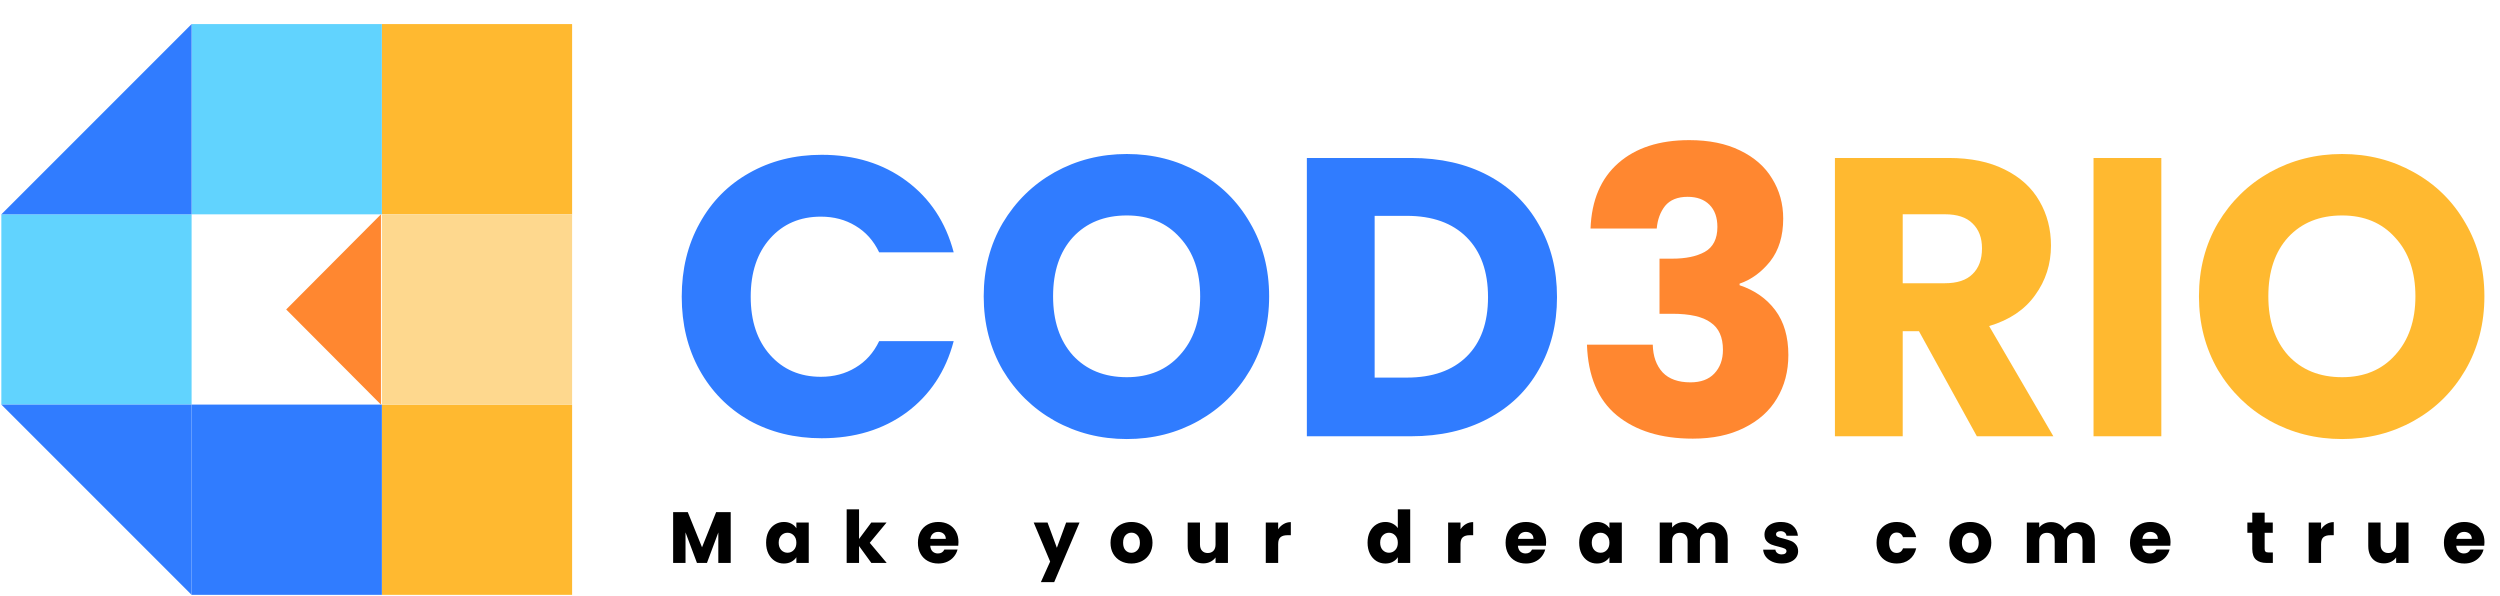 <svg width="948" height="226" viewBox="0 0 948 226" fill="none" xmlns="http://www.w3.org/2000/svg">
<rect width="72.145" height="72.145" transform="matrix(-1 0 0 1 216.944 153.421)" fill="#FFB930"/>
<rect width="72.145" height="72.145" transform="matrix(-1 0 0 1 216.944 9.131)" fill="#FFB930"/>
<rect width="72.145" height="72.145" transform="matrix(-1 0 0 1 216.944 81.276)" fill="#FED88E"/>
<rect width="72.145" height="72.145" transform="matrix(-1 0 0 1 144.799 153.421)" fill="#307CFF"/>
<rect width="72.145" height="72.145" transform="matrix(-1 0 0 1 144.799 9.131)" fill="#61D3FE"/>
<rect width="72.145" height="72.145" transform="matrix(-1 0 0 1 72.654 81.276)" fill="#61D3FE"/>
<path d="M36.594 189.504L72.654 225.566L72.654 153.421L0.509 153.421L36.594 189.504Z" fill="#307CFF"/>
<path d="M36.571 45.217L0.509 81.276L72.654 81.276L72.654 9.131L36.571 45.217Z" fill="#307CFF"/>
<path d="M108.519 117.349L144.453 81.276L144.453 153.421L108.519 117.349Z" fill="#FF8730"/>
<path d="M258.513 112.517C258.513 102.094 260.768 92.824 265.277 84.706C269.787 76.488 276.051 70.124 284.069 65.615C292.186 61.004 301.356 58.699 311.579 58.699C324.106 58.699 334.83 62.007 343.749 68.621C352.669 75.236 358.632 84.255 361.638 95.68H333.377C331.272 91.271 328.265 87.913 324.357 85.608C320.548 83.303 316.189 82.151 311.278 82.151C303.361 82.151 296.947 84.907 292.036 90.419C287.125 95.931 284.67 103.297 284.67 112.517C284.67 121.737 287.125 129.104 292.036 134.616C296.947 140.128 303.361 142.884 311.278 142.884C316.189 142.884 320.548 141.731 324.357 139.426C328.265 137.121 331.272 133.764 333.377 129.354H361.638C358.632 140.779 352.669 149.799 343.749 156.413C334.83 162.928 324.106 166.185 311.579 166.185C301.356 166.185 292.186 163.93 284.069 159.42C276.051 154.81 269.787 148.446 265.277 140.328C260.768 132.21 258.513 122.94 258.513 112.517ZM427.29 166.485C417.368 166.485 408.248 164.18 399.93 159.57C391.712 154.96 385.148 148.546 380.237 140.328C375.426 132.01 373.021 122.689 373.021 112.367C373.021 102.044 375.426 92.774 380.237 84.556C385.148 76.338 391.712 69.924 399.93 65.314C408.248 60.704 417.368 58.399 427.29 58.399C437.212 58.399 446.282 60.704 454.5 65.314C462.818 69.924 469.332 76.338 474.042 84.556C478.853 92.774 481.258 102.044 481.258 112.367C481.258 122.689 478.853 132.01 474.042 140.328C469.232 148.546 462.718 154.96 454.5 159.57C446.282 164.18 437.212 166.485 427.29 166.485ZM427.29 143.034C435.709 143.034 442.423 140.228 447.434 134.616C452.545 129.003 455.101 121.587 455.101 112.367C455.101 103.046 452.545 95.63 447.434 90.118C442.423 84.506 435.709 81.7 427.29 81.7C418.771 81.7 411.956 84.456 406.845 89.968C401.834 95.48 399.329 102.946 399.329 112.367C399.329 121.687 401.834 129.154 406.845 134.766C411.956 140.278 418.771 143.034 427.29 143.034ZM535.096 59.902C546.22 59.902 555.942 62.107 564.26 66.516C572.578 70.926 578.992 77.14 583.502 85.157C588.112 93.075 590.417 102.245 590.417 112.668C590.417 122.99 588.112 132.16 583.502 140.178C578.992 148.195 572.528 154.409 564.11 158.819C555.791 163.228 546.12 165.433 535.096 165.433H495.56V59.902H535.096ZM533.442 143.184C543.164 143.184 550.73 140.529 556.142 135.217C561.554 129.905 564.26 122.389 564.26 112.668C564.26 102.946 561.554 95.38 556.142 89.968C550.73 84.556 543.164 81.85 533.442 81.85H521.266V143.184H533.442Z" fill="#307CFF"/>
<path d="M603.129 86.661C603.53 75.937 607.038 67.669 613.653 61.856C620.267 56.044 629.237 53.137 640.561 53.137C648.078 53.137 654.492 54.44 659.804 57.046C665.215 59.651 669.274 63.209 671.98 67.719C674.786 72.229 676.19 77.29 676.19 82.902C676.19 89.517 674.536 94.929 671.229 99.138C667.921 103.247 664.063 106.053 659.653 107.556V108.158C665.366 110.062 669.876 113.219 673.183 117.628C676.49 122.038 678.144 127.7 678.144 134.616C678.144 140.829 676.691 146.341 673.784 151.152C670.978 155.862 666.819 159.57 661.307 162.276C655.895 164.982 649.431 166.335 641.914 166.335C629.888 166.335 620.267 163.379 613.051 157.466C605.936 151.553 602.177 142.633 601.777 130.707H626.731C626.831 135.117 628.084 138.624 630.489 141.23C632.895 143.736 636.402 144.988 641.012 144.988C644.921 144.988 647.928 143.886 650.032 141.681C652.237 139.376 653.339 136.369 653.339 132.661C653.339 127.851 651.786 124.393 648.679 122.289C645.673 120.084 640.812 118.981 634.097 118.981H629.287V98.086H634.097C639.209 98.086 643.318 97.234 646.424 95.53C649.631 93.726 651.235 90.569 651.235 86.059C651.235 82.451 650.233 79.645 648.228 77.641C646.224 75.636 643.468 74.634 639.96 74.634C636.152 74.634 633.296 75.787 631.391 78.092C629.587 80.397 628.535 83.253 628.234 86.661H603.129Z" fill="#FF8730"/>
<path d="M749.621 165.433L727.673 125.596H721.509V165.433H695.803V59.902H738.947C747.265 59.902 754.331 61.355 760.144 64.261C766.057 67.168 770.466 71.177 773.373 76.288C776.279 81.299 777.732 86.911 777.732 93.125C777.732 100.14 775.728 106.404 771.719 111.916C767.81 117.428 761.998 121.337 754.281 123.642L778.634 165.433H749.621ZM721.509 107.406H737.444C742.154 107.406 745.662 106.253 747.967 103.948C750.372 101.643 751.575 98.386 751.575 94.177C751.575 90.168 750.372 87.011 747.967 84.706C745.662 82.401 742.154 81.249 737.444 81.249H721.509V107.406ZM819.575 59.902V165.433H793.869V59.902H819.575ZM888.114 166.485C878.192 166.485 869.072 164.18 860.754 159.57C852.536 154.96 845.971 148.546 841.061 140.328C836.25 132.01 833.845 122.689 833.845 112.367C833.845 102.044 836.25 92.774 841.061 84.556C845.971 76.338 852.536 69.924 860.754 65.314C869.072 60.704 878.192 58.399 888.114 58.399C898.035 58.399 907.105 60.704 915.323 65.314C923.642 69.924 930.156 76.338 934.866 84.556C939.677 92.774 942.082 102.044 942.082 112.367C942.082 122.689 939.677 132.01 934.866 140.328C930.056 148.546 923.541 154.96 915.323 159.57C907.105 164.18 898.035 166.485 888.114 166.485ZM888.114 143.034C896.532 143.034 903.247 140.228 908.258 134.616C913.369 129.003 915.925 121.587 915.925 112.367C915.925 103.046 913.369 95.63 908.258 90.118C903.247 84.506 896.532 81.7 888.114 81.7C879.595 81.7 872.78 84.456 867.669 89.968C862.658 95.48 860.153 102.946 860.153 112.367C860.153 121.687 862.658 129.154 867.669 134.766C872.78 140.278 879.595 143.034 888.114 143.034Z" fill="#FFB930"/>
<path d="M277.081 194.195V213.468H272.386V201.91L268.076 213.468H264.287L259.949 201.882V213.468H255.254V194.195H260.8L266.209 207.538L271.562 194.195H277.081ZM290.506 205.781C290.506 204.207 290.799 202.825 291.384 201.635C291.988 200.445 292.803 199.53 293.828 198.89C294.853 198.249 295.997 197.929 297.26 197.929C298.34 197.929 299.282 198.148 300.088 198.587C300.911 199.027 301.543 199.603 301.982 200.317V198.148H306.677V213.468H301.982V211.299C301.524 212.013 300.884 212.59 300.06 213.029C299.255 213.468 298.312 213.688 297.232 213.688C295.988 213.688 294.853 213.368 293.828 212.727C292.803 212.068 291.988 211.144 291.384 209.954C290.799 208.746 290.506 207.355 290.506 205.781ZM301.982 205.808C301.982 204.637 301.653 203.712 300.994 203.035C300.353 202.358 299.566 202.019 298.632 202.019C297.699 202.019 296.903 202.358 296.244 203.035C295.603 203.694 295.283 204.609 295.283 205.781C295.283 206.952 295.603 207.886 296.244 208.581C296.903 209.258 297.699 209.597 298.632 209.597C299.566 209.597 300.353 209.258 300.994 208.581C301.653 207.904 301.982 206.98 301.982 205.808ZM330.418 213.468L325.75 207.044V213.468H321.056V193.151H325.75V204.381L330.39 198.148H336.183L329.814 205.836L336.238 213.468H330.418ZM363.451 205.561C363.451 206 363.424 206.458 363.369 206.934H352.743C352.817 207.886 353.119 208.618 353.649 209.13C354.199 209.625 354.867 209.872 355.654 209.872C356.825 209.872 357.64 209.377 358.097 208.389H363.094C362.838 209.396 362.371 210.302 361.694 211.107C361.035 211.912 360.202 212.544 359.195 213.002C358.189 213.459 357.063 213.688 355.818 213.688C354.318 213.688 352.981 213.368 351.81 212.727C350.639 212.086 349.723 211.171 349.064 209.981C348.406 208.792 348.076 207.401 348.076 205.808C348.076 204.216 348.396 202.825 349.037 201.635C349.696 200.445 350.611 199.53 351.783 198.89C352.954 198.249 354.299 197.929 355.818 197.929C357.301 197.929 358.619 198.24 359.772 198.862C360.925 199.484 361.822 200.372 362.463 201.525C363.122 202.678 363.451 204.024 363.451 205.561ZM358.646 204.326C358.646 203.52 358.372 202.88 357.823 202.404C357.274 201.928 356.587 201.69 355.764 201.69C354.976 201.69 354.308 201.919 353.759 202.376C353.228 202.834 352.899 203.484 352.771 204.326H358.646ZM409.36 198.148L399.75 220.744H394.699L398.213 212.947L391.98 198.148H397.224L400.766 207.73L404.28 198.148H409.36ZM429.013 213.688C427.512 213.688 426.158 213.368 424.95 212.727C423.76 212.086 422.817 211.171 422.122 209.981C421.445 208.792 421.106 207.401 421.106 205.808C421.106 204.234 421.454 202.852 422.149 201.662C422.845 200.454 423.797 199.53 425.005 198.89C426.213 198.249 427.567 197.929 429.068 197.929C430.569 197.929 431.923 198.249 433.131 198.89C434.339 199.53 435.291 200.454 435.987 201.662C436.682 202.852 437.03 204.234 437.03 205.808C437.03 207.382 436.673 208.773 435.959 209.981C435.264 211.171 434.303 212.086 433.077 212.727C431.869 213.368 430.514 213.688 429.013 213.688ZM429.013 209.625C429.91 209.625 430.67 209.295 431.292 208.636C431.933 207.977 432.253 207.035 432.253 205.808C432.253 204.582 431.942 203.639 431.319 202.98C430.715 202.321 429.965 201.992 429.068 201.992C428.153 201.992 427.393 202.321 426.789 202.98C426.185 203.621 425.883 204.564 425.883 205.808C425.883 207.035 426.176 207.977 426.762 208.636C427.366 209.295 428.116 209.625 429.013 209.625ZM465.631 198.148V213.468H460.936V211.382C460.46 212.059 459.81 212.608 458.987 213.029C458.181 213.432 457.284 213.633 456.296 213.633C455.125 213.633 454.09 213.377 453.194 212.864C452.297 212.333 451.601 211.574 451.107 210.585C450.613 209.597 450.366 208.435 450.366 207.099V198.148H455.033V206.467C455.033 207.492 455.298 208.288 455.829 208.856C456.36 209.423 457.074 209.707 457.971 209.707C458.886 209.707 459.609 209.423 460.14 208.856C460.671 208.288 460.936 207.492 460.936 206.467V198.148H465.631ZM484.68 200.702C485.229 199.86 485.916 199.201 486.739 198.725C487.563 198.231 488.478 197.983 489.485 197.983V202.953H488.194C487.023 202.953 486.144 203.209 485.559 203.722C484.973 204.216 484.68 205.094 484.68 206.357V213.468H479.985V198.148H484.68V200.702ZM518.578 205.781C518.578 204.207 518.871 202.825 519.456 201.635C520.06 200.445 520.875 199.53 521.9 198.89C522.925 198.249 524.069 197.929 525.332 197.929C526.338 197.929 527.254 198.139 528.077 198.56C528.919 198.981 529.578 199.548 530.054 200.262V193.151H534.749V213.468H530.054V211.272C529.615 212.004 528.983 212.59 528.16 213.029C527.354 213.468 526.412 213.688 525.332 213.688C524.069 213.688 522.925 213.368 521.9 212.727C520.875 212.068 520.06 211.144 519.456 209.954C518.871 208.746 518.578 207.355 518.578 205.781ZM530.054 205.808C530.054 204.637 529.725 203.712 529.066 203.035C528.425 202.358 527.638 202.019 526.704 202.019C525.771 202.019 524.975 202.358 524.316 203.035C523.675 203.694 523.355 204.609 523.355 205.781C523.355 206.952 523.675 207.886 524.316 208.581C524.975 209.258 525.771 209.597 526.704 209.597C527.638 209.597 528.425 209.258 529.066 208.581C529.725 207.904 530.054 206.98 530.054 205.808ZM553.822 200.702C554.371 199.86 555.058 199.201 555.881 198.725C556.705 198.231 557.62 197.983 558.627 197.983V202.953H557.337C556.165 202.953 555.287 203.209 554.701 203.722C554.115 204.216 553.822 205.094 553.822 206.357V213.468H549.127V198.148H553.822V200.702ZM586.295 205.561C586.295 206 586.267 206.458 586.212 206.934H575.587C575.66 207.886 575.962 208.618 576.493 209.13C577.042 209.625 577.71 209.872 578.497 209.872C579.669 209.872 580.483 209.377 580.941 208.389H585.938C585.681 209.396 585.215 210.302 584.538 211.107C583.879 211.912 583.046 212.544 582.039 213.002C581.032 213.459 579.907 213.688 578.662 213.688C577.161 213.688 575.825 213.368 574.654 212.727C573.482 212.086 572.567 211.171 571.908 209.981C571.249 208.792 570.92 207.401 570.92 205.808C570.92 204.216 571.24 202.825 571.881 201.635C572.54 200.445 573.455 199.53 574.626 198.89C575.798 198.249 577.143 197.929 578.662 197.929C580.145 197.929 581.463 198.24 582.616 198.862C583.769 199.484 584.666 200.372 585.306 201.525C585.965 202.678 586.295 204.024 586.295 205.561ZM581.49 204.326C581.49 203.52 581.215 202.88 580.666 202.404C580.117 201.928 579.431 201.69 578.607 201.69C577.82 201.69 577.152 201.919 576.603 202.376C576.072 202.834 575.743 203.484 575.615 204.326H581.49ZM598.82 205.781C598.82 204.207 599.113 202.825 599.699 201.635C600.303 200.445 601.117 199.53 602.142 198.89C603.167 198.249 604.311 197.929 605.574 197.929C606.654 197.929 607.597 198.148 608.402 198.587C609.226 199.027 609.857 199.603 610.296 200.317V198.148H614.991V213.468H610.296V211.299C609.839 212.013 609.198 212.59 608.375 213.029C607.569 213.468 606.627 213.688 605.547 213.688C604.302 213.688 603.167 213.368 602.142 212.727C601.117 212.068 600.303 211.144 599.699 209.954C599.113 208.746 598.82 207.355 598.82 205.781ZM610.296 205.808C610.296 204.637 609.967 203.712 609.308 203.035C608.667 202.358 607.88 202.019 606.947 202.019C606.013 202.019 605.217 202.358 604.558 203.035C603.918 203.694 603.597 204.609 603.597 205.781C603.597 206.952 603.918 207.886 604.558 208.581C605.217 209.258 606.013 209.597 606.947 209.597C607.88 209.597 608.667 209.258 609.308 208.581C609.967 207.904 610.296 206.98 610.296 205.808ZM648.918 197.983C650.822 197.983 652.332 198.56 653.448 199.713C654.583 200.866 655.15 202.468 655.15 204.518V213.468H650.483V205.149C650.483 204.161 650.218 203.401 649.687 202.871C649.174 202.321 648.46 202.047 647.545 202.047C646.63 202.047 645.907 202.321 645.376 202.871C644.864 203.401 644.608 204.161 644.608 205.149V213.468H639.94V205.149C639.94 204.161 639.675 203.401 639.144 202.871C638.631 202.321 637.918 202.047 637.002 202.047C636.087 202.047 635.364 202.321 634.833 202.871C634.321 203.401 634.065 204.161 634.065 205.149V213.468H629.37V198.148H634.065V200.07C634.541 199.429 635.163 198.926 635.932 198.56C636.7 198.176 637.57 197.983 638.54 197.983C639.693 197.983 640.718 198.231 641.615 198.725C642.53 199.219 643.244 199.924 643.756 200.839C644.287 199.997 645.01 199.31 645.925 198.78C646.841 198.249 647.838 197.983 648.918 197.983ZM675.648 213.688C674.312 213.688 673.122 213.459 672.079 213.002C671.036 212.544 670.212 211.922 669.608 211.135C669.004 210.329 668.666 209.432 668.592 208.444H673.232C673.287 208.975 673.534 209.405 673.974 209.734C674.413 210.064 674.953 210.229 675.593 210.229C676.179 210.229 676.628 210.119 676.939 209.899C677.268 209.661 677.433 209.359 677.433 208.993C677.433 208.554 677.204 208.233 676.747 208.032C676.289 207.812 675.548 207.575 674.523 207.318C673.424 207.062 672.509 206.797 671.777 206.522C671.045 206.229 670.414 205.781 669.883 205.177C669.352 204.554 669.087 203.722 669.087 202.678C669.087 201.8 669.324 201.004 669.8 200.29C670.295 199.558 671.008 198.981 671.942 198.56C672.894 198.139 674.019 197.929 675.319 197.929C677.241 197.929 678.751 198.404 679.849 199.356C680.966 200.308 681.606 201.571 681.771 203.145H677.433C677.36 202.614 677.122 202.193 676.719 201.882C676.335 201.571 675.822 201.415 675.182 201.415C674.633 201.415 674.212 201.525 673.919 201.745C673.626 201.946 673.479 202.23 673.479 202.596C673.479 203.035 673.708 203.365 674.166 203.584C674.642 203.804 675.374 204.024 676.362 204.243C677.497 204.536 678.421 204.829 679.135 205.122C679.849 205.396 680.471 205.854 681.002 206.495C681.551 207.117 681.835 207.959 681.853 209.021C681.853 209.917 681.597 210.723 681.085 211.437C680.59 212.132 679.867 212.681 678.916 213.084C677.982 213.487 676.893 213.688 675.648 213.688ZM711.574 205.808C711.574 204.216 711.895 202.825 712.535 201.635C713.194 200.445 714.1 199.53 715.253 198.89C716.425 198.249 717.761 197.929 719.262 197.929C721.184 197.929 722.785 198.432 724.067 199.439C725.366 200.445 726.217 201.864 726.62 203.694H721.623C721.202 202.523 720.388 201.937 719.18 201.937C718.319 201.937 717.633 202.276 717.12 202.953C716.608 203.612 716.352 204.564 716.352 205.808C716.352 207.053 716.608 208.014 717.12 208.691C717.633 209.35 718.319 209.679 719.18 209.679C720.388 209.679 721.202 209.094 721.623 207.922H726.62C726.217 209.716 725.366 211.125 724.067 212.15C722.767 213.175 721.165 213.688 719.262 213.688C717.761 213.688 716.425 213.368 715.253 212.727C714.1 212.086 713.194 211.171 712.535 209.981C711.895 208.792 711.574 207.401 711.574 205.808ZM747.087 213.688C745.586 213.688 744.232 213.368 743.024 212.727C741.834 212.086 740.891 211.171 740.196 209.981C739.518 208.792 739.18 207.401 739.18 205.808C739.18 204.234 739.528 202.852 740.223 201.662C740.919 200.454 741.87 199.53 743.079 198.89C744.287 198.249 745.641 197.929 747.142 197.929C748.643 197.929 749.997 198.249 751.205 198.89C752.413 199.53 753.365 200.454 754.061 201.662C754.756 202.852 755.104 204.234 755.104 205.808C755.104 207.382 754.747 208.773 754.033 209.981C753.338 211.171 752.377 212.086 751.15 212.727C749.942 213.368 748.588 213.688 747.087 213.688ZM747.087 209.625C747.984 209.625 748.743 209.295 749.366 208.636C750.006 207.977 750.327 207.035 750.327 205.808C750.327 204.582 750.016 203.639 749.393 202.98C748.789 202.321 748.039 201.992 747.142 201.992C746.227 201.992 745.467 202.321 744.863 202.98C744.259 203.621 743.957 204.564 743.957 205.808C743.957 207.035 744.25 207.977 744.836 208.636C745.44 209.295 746.19 209.625 747.087 209.625ZM788.125 197.983C790.029 197.983 791.539 198.56 792.655 199.713C793.79 200.866 794.357 202.468 794.357 204.518V213.468H789.69V205.149C789.69 204.161 789.425 203.401 788.894 202.871C788.381 202.321 787.667 202.047 786.752 202.047C785.837 202.047 785.114 202.321 784.583 202.871C784.071 203.401 783.814 204.161 783.814 205.149V213.468H779.147V205.149C779.147 204.161 778.882 203.401 778.351 202.871C777.838 202.321 777.125 202.047 776.209 202.047C775.294 202.047 774.571 202.321 774.04 202.871C773.528 203.401 773.272 204.161 773.272 205.149V213.468H768.577V198.148H773.272V200.07C773.748 199.429 774.37 198.926 775.139 198.56C775.907 198.176 776.777 197.983 777.747 197.983C778.9 197.983 779.925 198.231 780.822 198.725C781.737 199.219 782.451 199.924 782.963 200.839C783.494 199.997 784.217 199.31 785.132 198.78C786.048 198.249 787.045 197.983 788.125 197.983ZM823.064 205.561C823.064 206 823.037 206.458 822.982 206.934H812.357C812.43 207.886 812.732 208.618 813.263 209.13C813.812 209.625 814.48 209.872 815.267 209.872C816.438 209.872 817.253 209.377 817.711 208.389H822.707C822.451 209.396 821.984 210.302 821.307 211.107C820.648 211.912 819.815 212.544 818.809 213.002C817.802 213.459 816.676 213.688 815.432 213.688C813.931 213.688 812.595 213.368 811.423 212.727C810.252 212.086 809.337 211.171 808.678 209.981C808.019 208.792 807.689 207.401 807.689 205.808C807.689 204.216 808.01 202.825 808.65 201.635C809.309 200.445 810.224 199.53 811.396 198.89C812.567 198.249 813.913 197.929 815.432 197.929C816.914 197.929 818.232 198.24 819.385 198.862C820.538 199.484 821.435 200.372 822.076 201.525C822.735 202.678 823.064 204.024 823.064 205.561ZM818.26 204.326C818.26 203.52 817.985 202.88 817.436 202.404C816.887 201.928 816.201 201.69 815.377 201.69C814.59 201.69 813.922 201.919 813.373 202.376C812.842 202.834 812.512 203.484 812.384 204.326H818.26ZM861.862 209.487V213.468H859.474C857.771 213.468 856.444 213.056 855.493 212.233C854.541 211.391 854.065 210.027 854.065 208.142V202.047H852.198V198.148H854.065V194.414H858.76V198.148H861.835V202.047H858.76V208.197C858.76 208.654 858.87 208.984 859.089 209.185C859.309 209.387 859.675 209.487 860.187 209.487H861.862ZM880.154 200.702C880.703 199.86 881.39 199.201 882.213 198.725C883.037 198.231 883.952 197.983 884.959 197.983V202.953H883.669C882.497 202.953 881.619 203.209 881.033 203.722C880.447 204.216 880.154 205.094 880.154 206.357V213.468H875.459V198.148H880.154V200.702ZM913.313 198.148V213.468H908.618V211.382C908.142 212.059 907.492 212.608 906.669 213.029C905.863 213.432 904.967 213.633 903.978 213.633C902.807 213.633 901.773 213.377 900.876 212.864C899.979 212.333 899.283 211.574 898.789 210.585C898.295 209.597 898.048 208.435 898.048 207.099V198.148H902.715V206.467C902.715 207.492 902.981 208.288 903.511 208.856C904.042 209.423 904.756 209.707 905.653 209.707C906.568 209.707 907.291 209.423 907.822 208.856C908.353 208.288 908.618 207.492 908.618 206.467V198.148H913.313ZM942.109 205.561C942.109 206 942.081 206.458 942.026 206.934H931.401C931.474 207.886 931.776 208.618 932.307 209.13C932.856 209.625 933.524 209.872 934.311 209.872C935.483 209.872 936.297 209.377 936.755 208.389H941.752C941.496 209.396 941.029 210.302 940.352 211.107C939.693 211.912 938.86 212.544 937.853 213.002C936.847 213.459 935.721 213.688 934.476 213.688C932.975 213.688 931.639 213.368 930.468 212.727C929.296 212.086 928.381 211.171 927.722 209.981C927.063 208.792 926.734 207.401 926.734 205.808C926.734 204.216 927.054 202.825 927.695 201.635C928.354 200.445 929.269 199.53 930.44 198.89C931.612 198.249 932.957 197.929 934.476 197.929C935.959 197.929 937.277 198.24 938.43 198.862C939.583 199.484 940.48 200.372 941.12 201.525C941.779 202.678 942.109 204.024 942.109 205.561ZM937.304 204.326C937.304 203.52 937.03 202.88 936.48 202.404C935.931 201.928 935.245 201.69 934.421 201.69C933.634 201.69 932.966 201.919 932.417 202.376C931.886 202.834 931.557 203.484 931.429 204.326H937.304Z" fill="black"/>
</svg>
